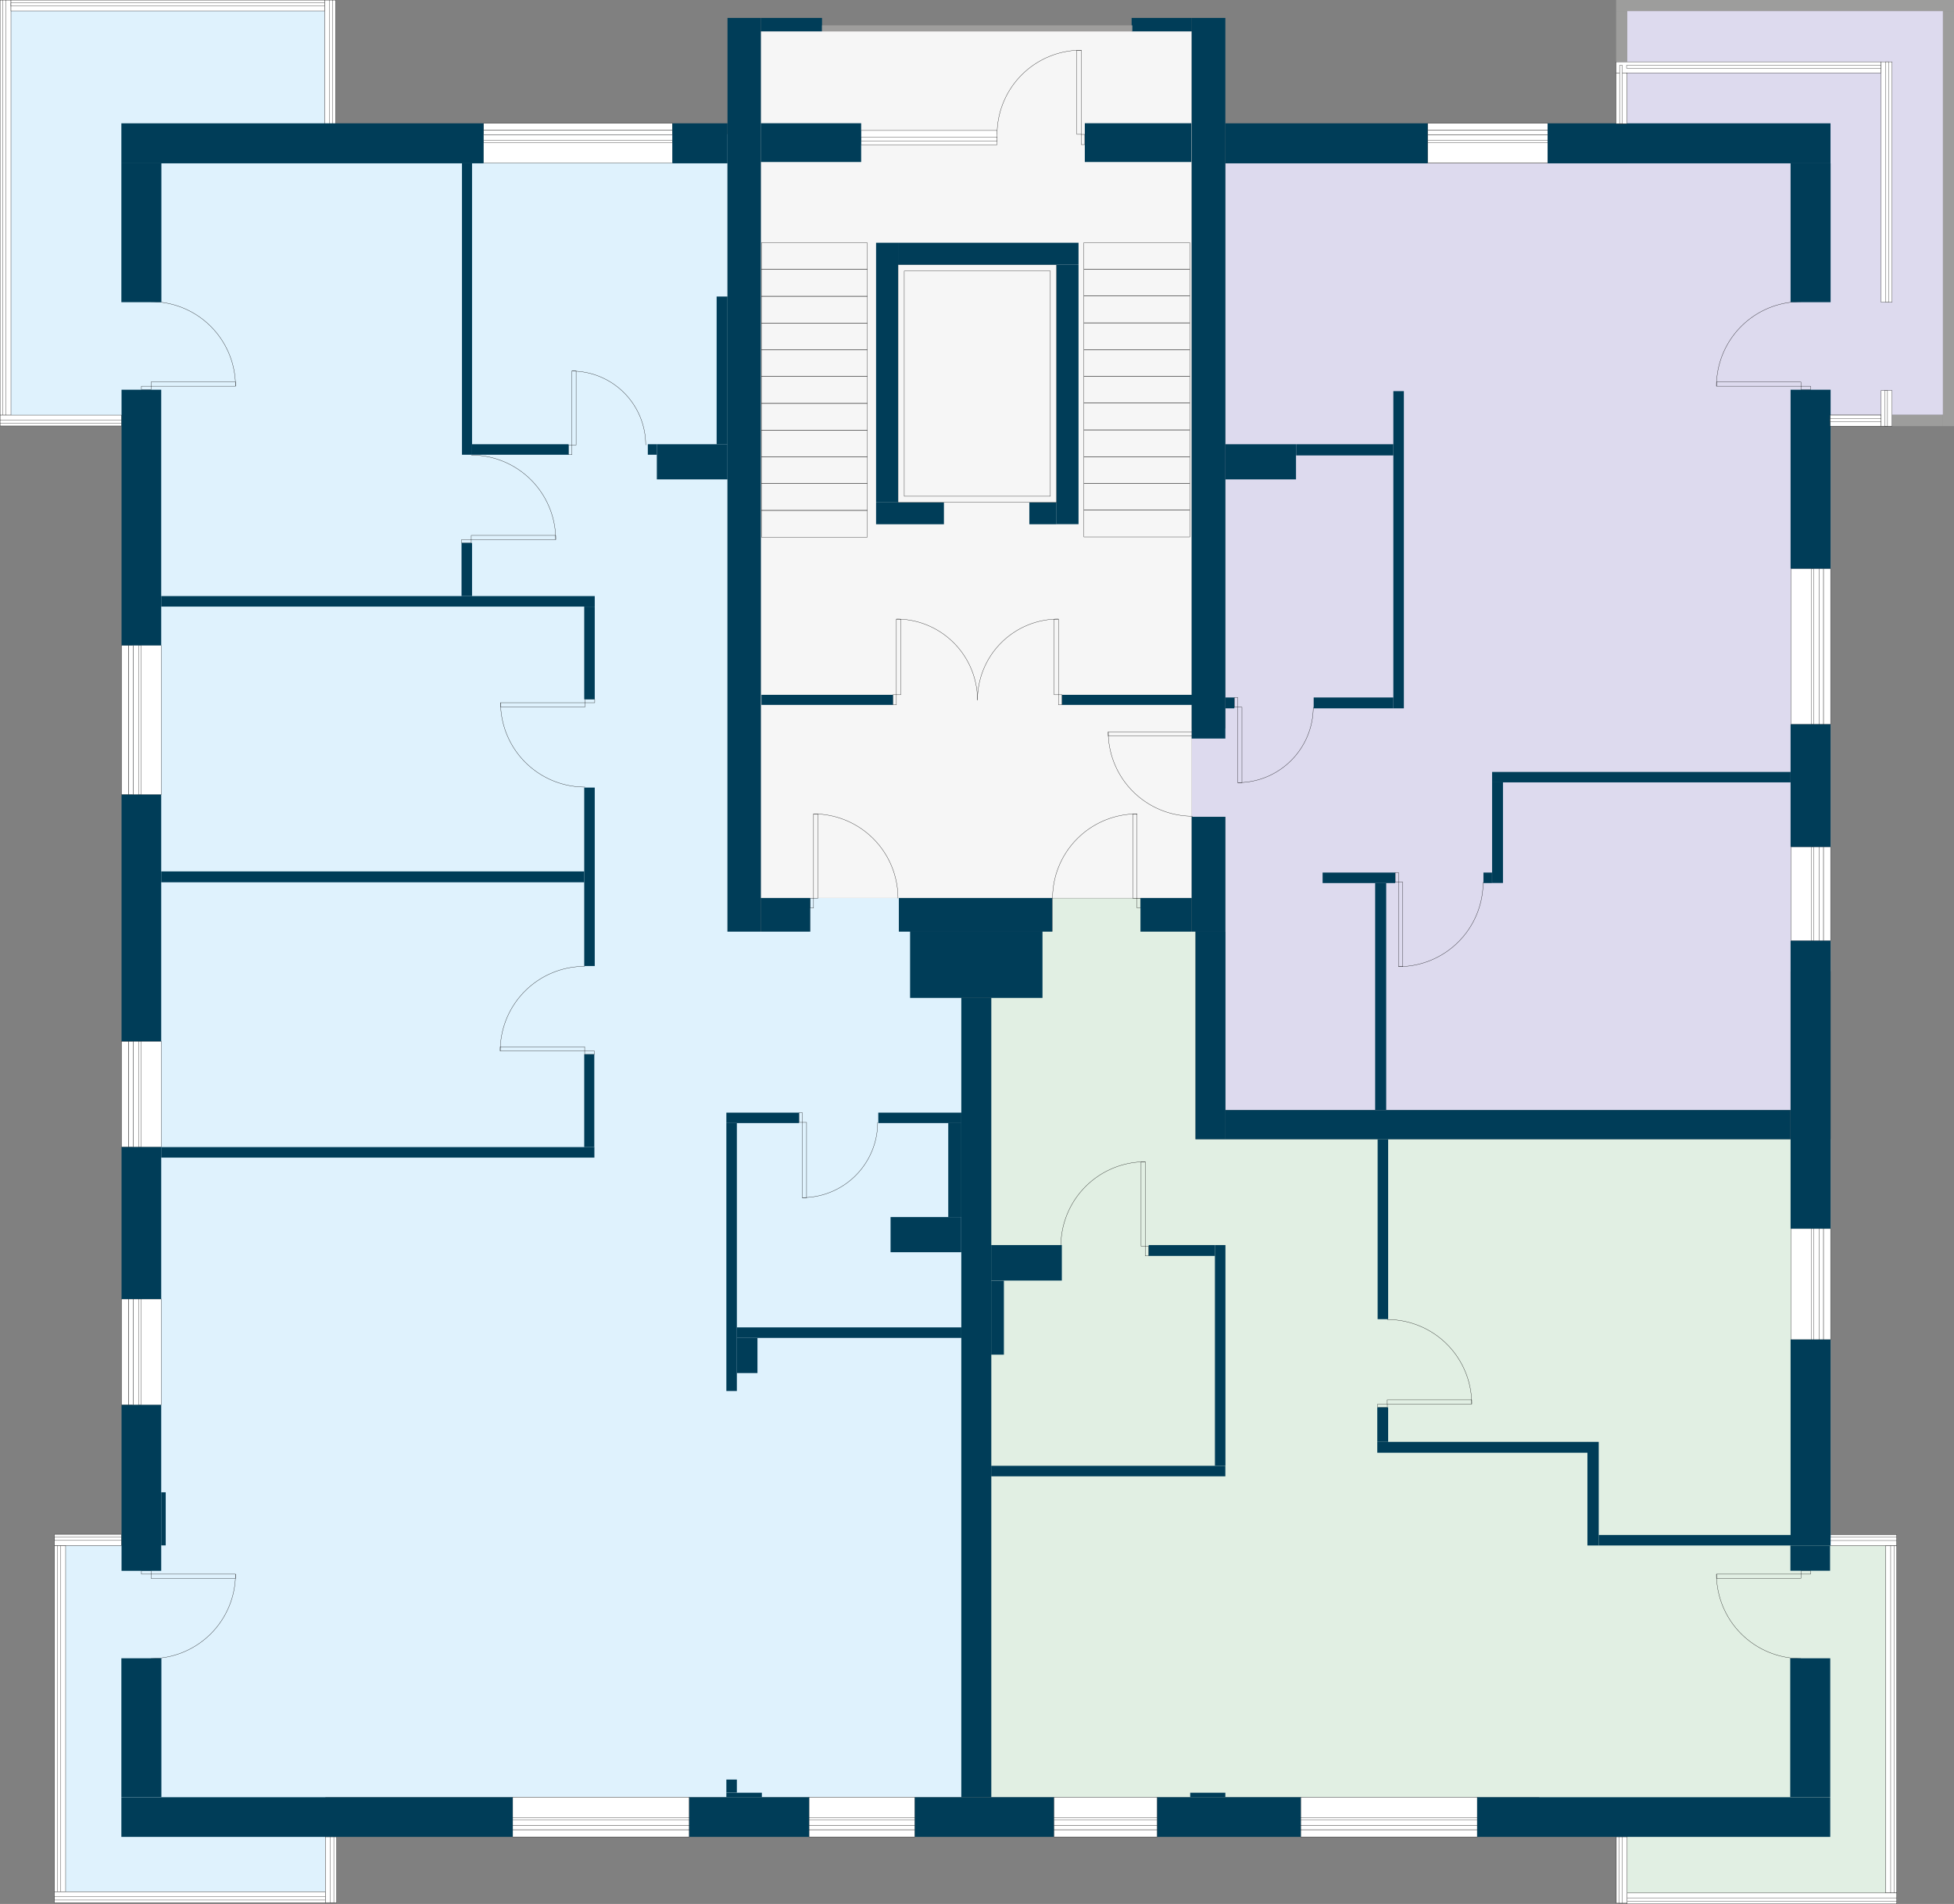 <svg id="4.2_3.svg" viewBox="0 0 2212.1 2155.4">
  <rect x="0" y="0" width="2212.1" height="2155.4" fill="#808080" stroke="none"/>
  <polygon fill="#e1efe3" data-id-flat="1933" class="hovered_flat_at_plan flat_plan_2" points="2072.4 1749.6 2072.4 1289.7 2027.1 1289.7 1353.4 1289.7 1353.4 1054.6 1291.8 1054.6 1291.8 1017 1191.6 1017 1191.6 1054.6 1122.1 1054.6 1122.1 1289.7 1122.1 2034.6 1742.5 2034.6 1742.5 2067.2 1842.1 2067.2 1842.1 2143 2134.9 2143 2134.9 1749.6 2072.4 1749.6"/>
  <polygon fill="#dff2fd" data-id-flat="1932" class="hovered_flat_at_plan flat_plan_5" points="1017.6 1054.7 1017.6 1016.6 917.2 1016.6 917.2 1054.7 823.6 1054.7 823.6 502.9 823.6 184.9 823.6 151.9 522.5 151.9 367.6 151.9 367.6 12.4 12.4 12.4 12.4 469.9 149.9 469.9 149.9 674.8 149.9 1749.6 74.3 1749.6 74.3 2141.5 368.4 2141.5 368.4 2034.6 823.6 2034.6 1088.3 2034.6 1088.3 1514.6 1088.3 1502.8 1088.3 1271.1 1088.3 1054.7 1017.6 1054.7"/>
  <polygon fill="#dddaee" data-id-flat="1934" class="hovered_flat_at_plan flat_plan_2" points="1842 12.5 1842 184.9 1387.2 184.9 1387.2 515.6 1387.2 789.6 1387.2 824.7 1349.1 824.7 1349.1 924.7 1387.2 924.7 1387.2 1256.7 1569.3 1256.7 2027.1 1256.7 2027.1 1099.6 2072.4 1099.6 2072.4 469.5 2199.6 469.5 2199.6 12.5 1842 12.5"/>
  <rect width="487.8" height="981.1" x="861.3" y="35.5" fill="#f6f6f6"/>
  <g fill="none" stroke="#000" stroke-width=".3" stroke-miterlimit="10">
    <rect width="5" height="95.3" x="1219.1" y="56.8"/>
    <rect width="4" height="11.5" x="1224.1" y="152.2"/>
    <path d="M1128.8 152a95.3 95.3 0 0 1 95.4-95.2"/>
  </g>
  <g fill="none" stroke="#000" stroke-width=".3" stroke-miterlimit="10">
    <rect width="5" height="85.6" x="1193.3" y="700.9"/>
    <rect width="4" height="11.4" x="1198.3" y="786.5"/>
    <path d="M1198.3 700.8a91.7 91.7 0 0 0-91.7 91.8"/>
  </g>
  <g fill="none" stroke="#000" stroke-width=".3" stroke-miterlimit="10">
    <rect width="5" height="85.6" x="1014.8" y="700.9"/>
    <rect width="4" height="11.4" x="1010.8" y="786.5"/>
    <path d="M1014.8 700.8a91.8 91.8 0 0 1 91.8 91.8"/>
  </g>
  <g fill="none" stroke="#000" stroke-width=".3" stroke-miterlimit="10">
    <rect width="95.6" height="4.8" x="566.7" y="795.5"/>
    <rect width="11" height="3.8" x="662.3" y="791.7"/>
    <path d="M662.3 891a95.6 95.6 0 0 1-95.6-95.5"/>
  </g>
  <g fill="none" stroke="#000" stroke-width=".3" stroke-miterlimit="10">
    <rect width="95.6" height="4.8" x="533.5" y="606.1"/>
    <rect width="11" height="3.8" x="522.5" y="610.9"/>
    <path d="M533.5 515.2a95.6 95.6 0 0 1 95.6 95.6"/>
  </g>
  <g fill="none" stroke="#000" stroke-width=".3" stroke-miterlimit="10">
    <rect width="95.6" height="4.8" x="566.3" y="1185"/>
    <rect width="11" height="3.8" x="661.9" y="1189.8"/>
    <path d="M662 1094a95.6 95.6 0 0 0-95.7 95.7"/>
  </g>
  <g fill="none" stroke="#000" stroke-width=".3" stroke-miterlimit="10">
    <rect width="95.6" height="4.8" x="171" y="1782"/>
    <rect width="11" height="3.8" x="160.1" y="1778.2"/>
    <path d="M171 1877.6a95.6 95.6 0 0 0 95.6-95.6"/>
  </g>
  <g fill="none" stroke="#000" stroke-width=".3" stroke-miterlimit="10">
    <rect width="95.6" height="4.8" x="1943.2" y="1782"/>
    <rect width="11" height="3.8" x="2038.8" y="1778.2"/>
    <path d="M2038.8 1877.6a95.6 95.6 0 0 1-95.6-95.6"/>
  </g>
  <g fill="none" stroke="#000" stroke-width=".3" stroke-miterlimit="10">
    <rect width="95.6" height="4.8" x="1943.2" y="432.4"/>
    <rect width="11" height="3.8" x="2038.8" y="437.2"/>
    <path d="M2038.8 341.5a95.6 95.6 0 0 0-95.6 95.6"/>
  </g>
  <g fill="none" stroke="#000" stroke-width=".3" stroke-miterlimit="10">
    <rect width="95.6" height="4.8" x="171" y="432.4"/>
    <rect width="11" height="3.8" x="160.1" y="437.2"/>
    <path d="M171 341.5a95.6 95.6 0 0 1 95.6 95.6"/>
  </g>
  <g fill="none" stroke="#000" stroke-width=".3" stroke-miterlimit="10">
    <rect width="4.8" height="95.6" x="921" y="921.4"/>
    <rect width="3.8" height="11" x="917.2" y="1017"/>
    <path d="M1016.6 1017a95.6 95.6 0 0 0-95.6-95.6"/>
  </g>
  <g fill="none" stroke="#000" stroke-width=".3" stroke-miterlimit="10">
    <rect width="4.8" height="95.6" x="1282.5" y="921.4"/>
    <rect width="3.8" height="11" x="1287.3" y="1017"/>
    <path d="M1191.6 1017a95.6 95.6 0 0 1 95.6-95.6"/>
  </g>
  <g fill="none" stroke="#000" stroke-width=".3" stroke-miterlimit="10">
    <rect width="95.6" height="4.8" x="1254.7" y="828.5"/>
    <rect width="11" height="3.8" x="1350.3" y="824.7"/>
    <path d="M1350.2 924a95.6 95.6 0 0 1-95.6-95.5"/>
  </g>
  <g fill="none" stroke="#000" stroke-width=".3" stroke-miterlimit="10">
    <rect width="4.8" height="95.6" x="1583.3" y="998.7"/>
    <rect width="3.8" height="11" x="1579.5" y="987.8"/>
    <path d="M1679 998.7a95.6 95.6 0 0 1-95.7 95.6"/>
  </g>
  <g fill="none" stroke="#000" stroke-width=".3" stroke-miterlimit="10">
    <rect width="4.8" height="95.6" x="1291.8" y="1315.3"/>
    <rect width="3.8" height="11" x="1296.6" y="1410.8"/>
    <path d="M1201 1410.8a95.6 95.6 0 0 1 95.6-95.6"/>
  </g>
  <g fill="none" stroke="#000" stroke-width=".3" stroke-miterlimit="10">
    <rect width="4.8" height="85.3" x="908.3" y="1270.6"/>
    <rect width="3.8" height="11" x="904.5" y="1259.6"/>
    <path d="M993.6 1270.5a85.3 85.3 0 0 1-85.3 85.3"/>
  </g>
  <g fill="none" stroke="#000" stroke-width=".3" stroke-miterlimit="10">
    <rect width="95.6" height="4.8" x="1570.5" y="1584.7"/>
    <rect width="11" height="3.8" x="1559.6" y="1589.5"/>
    <path d="M1570.5 1493.8a95.6 95.6 0 0 1 95.6 95.6"/>
  </g>
  <g fill="none" stroke="#000" stroke-width=".3" stroke-miterlimit="10">
    <rect width="4.8" height="85.3" x="1401.2" y="800.6"/>
    <rect width="3.8" height="11" x="1397.4" y="789.6"/>
    <path d="M1486.7 800.5a85.5 85.5 0 0 1-85.5 85.5"/>
  </g>
  <g fill="none" stroke="#000" stroke-width=".3" stroke-miterlimit="10">
    <rect width="4.8" height="83.7" x="647.4" y="420.1"/>
    <rect width="3.8" height="11" x="643.6" y="503.8"/>
    <path d="M731 503.8a83.7 83.7 0 0 0-83.6-83.7"/>
  </g>
  <g fill="#fff" stroke="#000" stroke-width=".3" stroke-miterlimit="10">
    <rect width="12.3" height="393.4" x="2134.9" y="1749.6"/>
    <rect width="3.7" height="393.4" x="2140.4" y="1749.6"/>
  </g>
  <g fill="#fff" stroke="#000" stroke-width=".3" stroke-miterlimit="10">
    <rect width="305.1" height="12.3" x="1842.1" y="2143"/>
    <rect width="305.1" height="3.7" x="1842.1" y="2148.5"/>
  </g>
  <g fill="#fff" stroke="#000" stroke-width=".3" stroke-miterlimit="10">
    <rect width="12.3" height="75.1" x="1829.8" y="2079.4"/>
    <rect width="3.7" height="75.1" x="1832.8" y="2079.4"/>
  </g>
  <g fill="#fff" stroke="#000" stroke-width=".3" stroke-miterlimit="10">
    <rect width="75.1" height="12.3" x="2072" y="1737.3"/>
    <rect width="75.1" height="3.7" x="2072" y="1740.3"/>
  </g>
  <g fill="#fff" stroke="#000" stroke-width=".3" stroke-miterlimit="10">
    <rect width="12.3" height="469.8" x=".1" y=".1"/>
    <rect width="3.7" height="469.8" x="3.2" y=".1"/>
  </g>
  <g fill="#fff" stroke="#000" stroke-width=".3" stroke-miterlimit="10">
    <rect width="355.2" height="12.3" x="12.4" y=".1"/>
    <rect width="355.2" height="3.7" x="12.4" y="3.2"/>
  </g>
  <g fill="#fff" stroke="#000" stroke-width=".3" stroke-miterlimit="10">
    <rect width="12.3" height="139.9" x="367.6" y=".1"/>
    <rect width="3.7" height="139.9" x="373.1" y=".1"/>
  </g>
  <g fill="#fff" stroke="#000" stroke-width=".3" stroke-miterlimit="10">
    <rect width="137.5" height="12.3" x=".1" y="469.9"/>
    <rect width="137.5" height="3.7" x=".1" y="475.4"/>
  </g>
  <g fill="#fff" stroke="#000" stroke-width=".3" stroke-miterlimit="10">
    <rect width="199.9" height="31.8" x="1472.5" y="2034.6"/>
    <rect width="199.9" height="8.1" x="1472.5" y="2071.4"/>
    <rect width="199.9" height="5.1" x="1472.5" y="2066.3"/>
    <rect width="199.9" height="2.5" x="1472.5" y="2057.5"/>
  </g>
  <g fill="#fff" stroke="#000" stroke-width=".3" stroke-miterlimit="10">
    <rect width="117" height="31.8" x="1193.1" y="2034.6"/>
    <rect width="117" height="8.1" x="1193.1" y="2071.4"/>
    <rect width="117" height="5.1" x="1193.1" y="2066.3"/>
    <rect width="117" height="2.5" x="1193.1" y="2057.5"/>
  </g>
  <g fill="#fff" stroke="#000" stroke-width=".3" stroke-miterlimit="10">
    <rect width="119.8" height="31.8" x="915.9" y="2034.6"/>
    <rect width="119.8" height="8.1" x="915.9" y="2071.4"/>
    <rect width="119.8" height="5.1" x="915.9" y="2066.3"/>
    <rect width="119.8" height="2.5" x="915.9" y="2057.5"/>
  </g>
  <g fill="#fff" stroke="#000" stroke-width=".3" stroke-miterlimit="10">
    <rect width="199.9" height="31.8" x="580.4" y="2034.6"/>
    <rect width="199.9" height="8.1" x="580.4" y="2071.4"/>
    <rect width="199.9" height="5.1" x="580.4" y="2066.3"/>
    <rect width="199.9" height="2.5" x="580.4" y="2057.5"/>
  </g>
  <g fill="#fff" stroke="#000" stroke-width=".3" stroke-miterlimit="10">
    <rect width="31.8" height="119.8" x="150.7" y="1470.6"/>
    <rect width="8.1" height="119.8" x="137.6" y="1470.6"/>
    <rect width="5.1" height="119.8" x="145.7" y="1470.6"/>
    <rect width="2.5" height="119.8" x="157" y="1470.6"/>
  </g>
  <g fill="#fff" stroke="#000" stroke-width=".3" stroke-miterlimit="10">
    <rect width="31.8" height="119.8" x="150.7" y="1178.8"/>
    <rect width="8.1" height="119.8" x="137.6" y="1178.8"/>
    <rect width="5.1" height="119.8" x="145.7" y="1178.8"/>
    <rect width="2.5" height="119.8" x="157" y="1178.8"/>
  </g>
  <g fill="#fff" stroke="#000" stroke-width=".3" stroke-miterlimit="10">
    <rect width="31.8" height="168.9" x="150.7" y="730.7"/>
    <rect width="8.1" height="168.9" x="137.6" y="730.7"/>
    <rect width="5.1" height="168.9" x="145.7" y="730.7"/>
    <rect width="2.5" height="168.9" x="157" y="730.7"/>
  </g>
  <g fill="#fff" stroke="#000" stroke-width=".3" stroke-miterlimit="10">
    <rect width="213.8" height="31.8" x="547.4" y="152.7"/>
    <rect width="213.8" height="8.1" x="547.4" y="139.6"/>
    <rect width="213.8" height="5.1" x="547.4" y="147.6"/>
    <rect width="213.8" height="2.5" x="547.4" y="159"/>
  </g>
  <g fill="#fff" stroke="#000" stroke-width=".3" stroke-miterlimit="10">
    <rect width="135.9" height="31.8" x="1616.3" y="152.7"/>
    <rect width="135.9" height="8.1" x="1616.3" y="139.6"/>
    <rect width="135.9" height="5.1" x="1616.3" y="147.6"/>
    <rect width="135.9" height="2.5" x="1616.3" y="159"/>
  </g>
  <g fill="#fff" stroke="#000" stroke-width=".3" stroke-miterlimit="10">
    <rect width="31.8" height="176.2" x="2027.5" y="643.8"/>
    <rect width="8.1" height="176.2" x="2064.3" y="643.8"/>
    <rect width="5.1" height="176.2" x="2059.2" y="643.8"/>
    <rect width="2.5" height="176.2" x="2050.5" y="643.8"/>
  </g>
  <g fill="#fff" stroke="#000" stroke-width=".3" stroke-miterlimit="10">
    <rect width="31.8" height="106.2" x="2027.5" y="958.7"/>
    <rect width="8.1" height="106.2" x="2064.3" y="958.7"/>
    <rect width="5.1" height="106.2" x="2059.2" y="958.7"/>
    <rect width="2.5" height="106.2" x="2050.5" y="958.7"/>
  </g>
  <g fill="#fff" stroke="#000" stroke-width=".3" stroke-miterlimit="10">
    <rect width="31.8" height="125.7" x="2027.5" y="1390.9"/>
    <rect width="8.1" height="125.7" x="2064.3" y="1390.9"/>
    <rect width="5.1" height="125.7" x="2059.2" y="1390.9"/>
    <rect width="2.5" height="125.7" x="2050.5" y="1390.9"/>
  </g>
  <g fill="#fff" stroke="#000" stroke-width=".3" stroke-miterlimit="10">
    <rect width="153.9" height="16.1" x="974.9" y="147.7"/>
    <rect width="153.9" height="4.8" x="974.9" y="155"/>
  </g>
  <g fill="#fff" stroke="#000" stroke-width=".3" stroke-miterlimit="10">
    <rect width="12.6" height="391.9" x="61.7" y="1749.6"/>
    <rect width="3.8" height="391.9" x="64.8" y="1749.6"/>
  </g>
  <g fill="#fff" stroke="#000" stroke-width=".3" stroke-miterlimit="10">
    <rect width="306.7" height="12.6" x="61.7" y="2141.5"/>
    <rect width="306.7" height="3.8" x="61.7" y="2147.2"/>
  </g>
  <g fill="#fff" stroke="#000" stroke-width=".3" stroke-miterlimit="10">
    <rect width="12.6" height="74.6" x="368.4" y="2079.4"/>
    <rect width="3.8" height="74.6" x="374.1" y="2079.4"/>
  </g>
  <g fill="#fff" stroke="#000" stroke-width=".3" stroke-miterlimit="10">
    <rect width="75.8" height="12.6" x="61.7" y="1737"/>
    <rect width="75.8" height="3.8" x="61.7" y="1740.1"/>
  </g>
  <rect width="410" height="45.3" x="137.4" y="139.6" fill="#003d58"/>
  <rect width="44.9" height="289.4" x="137.6" y="441.2" fill="#003d58"/>
  <rect width="490.8" height="11.9" x="182.5" y="674.8" fill="#003d58"/>
  <rect width="11.9" height="60.1" x="522.5" y="614.7" fill="#003d58"/>
  <rect width="11.9" height="105" x="661.4" y="686.7" fill="#003d58"/>
  <rect width="44.9" height="279.2" x="137.6" y="899.6" fill="#003d58"/>
  <rect width="11.9" height="202" x="661.4" y="891.6" fill="#003d58"/>
  <rect width="478.9" height="12.3" x="182.5" y="986.5" fill="#003d58"/>
  <rect width="44.9" height="172" x="137.6" y="1298.6" fill="#003d58"/>
  <rect width="490.4" height="11.9" x="182.5" y="1298.6" fill="#003d58"/>
  <rect width="11.4" height="105" x="661.4" y="1193.6" fill="#003d58"/>
  <rect width="44.9" height="187.8" x="137.6" y="1590.5" fill="#003d58"/>
  <rect width="443" height="44.9" x="137.4" y="2034.6" fill="#003d58"/>
  <rect width="135.6" height="44.9" x="780.3" y="2034.6" fill="#003d58"/>
  <rect width="40.2" height="5.1" x="822.3" y="2029.5" fill="#003d58"/>
  <rect width="11.9" height="14.8" x="822.3" y="2014.6" fill="#003d58"/>
  <rect width="157.3" height="44.9" x="1035.7" y="2034.6" fill="#003d58"/>
  <rect width="162.4" height="44.9" x="1310.1" y="2034.6" fill="#003d58"/>
  <rect width="39.8" height="5.1" x="1347.4" y="2029.5" fill="#003d58"/>
  <rect width="399.7" height="44.9" x="1672.3" y="2034.6" fill="#003d58"/>
  <rect width="262.5" height="11.9" x="1809.9" y="1737.7" fill="#003d58"/>
  <rect width="12.8" height="117.3" x="1797.1" y="1632.3" fill="#003d58"/>
  <rect width="238" height="12.3" x="1559.2" y="1632.3" fill="#003d58"/>
  <rect width="12.3" height="39" x="1559.2" y="1593.3" fill="#003d58"/>
  <rect width="45.3" height="223" x="2027.1" y="1516.5" fill="#003d58"/>
  <rect width="45.3" height="325.9" x="2027.1" y="1065" fill="#003d58"/>
  <rect width="33.9" height="235" x="1353.4" y="1054.7" fill="#003d58"/>
  <rect width="639.8" height="33" x="1387.2" y="1256.7" fill="#003d58"/>
  <rect width="45.3" height="138.7" x="2027.1" y="820" fill="#003d58"/>
  <rect width="337.9" height="11.8" x="1689.2" y="873.9" fill="#003d58"/>
  <rect width="12.3" height="113.9" x="1689.2" y="885.7" fill="#003d58"/>
  <rect width="9.7" height="11.9" x="1679.4" y="987.8" fill="#003d58"/>
  <rect width="82.2" height="11.9" x="1497.3" y="987.8" fill="#003d58"/>
  <rect width="12.5" height="257" x="1556.8" y="999.6" fill="#003d58"/>
  <rect width="38.1" height="130" x="1349.1" y="924.7" fill="#003d58"/>
  <rect width="58" height="38.1" x="1291.1" y="1016.6" fill="#003d58"/>
  <rect width="173.6" height="38.1" x="1017.6" y="1016.6" fill="#003d58"/>
  <rect width="55.9" height="38.1" x="861.3" y="1016.6" fill="#003d58"/>
  <rect width="37.7" height="1034.4" x="823.6" y="20.3" fill="#003d58"/>
  <rect width="38.1" height="815.8" x="1349.1" y="20.3" fill="#003d58"/>
  <rect width="11.4" height="329.9" x="523" y="184.9" fill="#003d58"/>
  <rect width="109.3" height="11.9" x="534.4" y="502.9" fill="#003d58"/>
  <rect width="80" height="39.8" x="743.6" y="502.9" fill="#003d58"/>
  <rect width="10.2" height="11.9" x="733.4" y="502.9" fill="#003d58"/>
  <rect width="12.3" height="167.3" x="811.3" y="335.7" fill="#003d58"/>
  <rect width="62.4" height="45.3" x="761.2" y="139.6" fill="#003d58"/>
  <rect width="229" height="45.3" x="1387.2" y="139.6" fill="#003d58"/>
  <rect width="320.2" height="45.3" x="1752.1" y="139.6" fill="#003d58"/>
  <rect width="45.3" height="202.5" x="2027.1" y="441.2" fill="#003d58"/>
  <rect width="45.3" height="157.2" x="2027.1" y="184.9" fill="#003d58"/>
  <rect width="45.3" height="157.2" x="137.4" y="184.9" fill="#003d58"/>
  <rect width="45.3" height="157.2" x="137.4" y="1877.3" fill="#003d58"/>
  <rect width="44.9" height="28.6" x="2026.9" y="1749.6" fill="#003d58"/>
  <rect width="45.3" height="157.2" x="2026.7" y="1877.3" fill="#003d58"/>
  <rect width="11.9" height="203.7" x="1559.6" y="1289.7" fill="#003d58"/>
  <rect width="149.9" height="75" x="1030.3" y="1054.7" fill="#003d58"/>
  <rect width="33.9" height="904.9" x="1088.3" y="1129.6" fill="#003d58"/>
  <rect width="94" height="11.8" x="994.3" y="1259.6" fill="#003d58"/>
  <rect width="82.2" height="11.8" x="822.3" y="1259.6" fill="#003d58"/>
  <rect width="11.9" height="303.2" x="822.3" y="1271.5" fill="#003d58"/>
  <rect width="254.1" height="11.9" x="834.2" y="1502.7" fill="#003d58"/>
  <rect width="23.3" height="39.8" x="834.2" y="1514.6" fill="#003d58"/>
  <rect width="80" height="39.8" x="1008.2" y="1377.8" fill="#003d58"/>
  <rect width="14.8" height="106.7" x="1073.5" y="1271.1" fill="#003d58"/>
  <rect width="80" height="40.2" x="1122.1" y="1409.5" fill="#003d58"/>
  <rect width="14.4" height="83.8" x="1122.1" y="1449.8" fill="#003d58"/>
  <rect width="265.1" height="11.9" x="1122.1" y="1659.4" fill="#003d58"/>
  <rect width="11.9" height="249.8" x="1375.4" y="1409.5" fill="#003d58"/>
  <rect width="75" height="12.3" x="1300.4" y="1409.5" fill="#003d58"/>
  <rect width="80" height="39.8" x="1387.2" y="502.9" fill="#003d58"/>
  <rect width="110.1" height="12.7" x="1467.3" y="502.9" fill="#003d58"/>
  <rect width="11.9" height="359.1" x="1577.4" y="442.8" fill="#003d58"/>
  <rect width="90.2" height="12.3" x="1487.2" y="789.6" fill="#003d58"/>
  <rect width="10.2" height="12.3" x="1387.2" y="789.6" fill="#003d58"/>
  <rect width="5.1" height="60.1" x="182.5" y="1689.4" fill="#003d58"/>
  <g fill="none" stroke="#000" stroke-width=".3" stroke-miterlimit="10">
    <rect width="119.8" height="30.3" x="862" y="274.8"/>
    <rect width="119.8" height="30.3" x="862" y="305.1"/>
    <rect width="119.8" height="30.3" x="862" y="335.4"/>
    <rect width="119.8" height="30.3" x="862" y="365.7"/>
    <rect width="119.8" height="30.3" x="862" y="396"/>
    <rect width="119.8" height="30.3" x="862" y="426.3"/>
    <rect width="119.8" height="30.3" x="862" y="456.6"/>
    <rect width="119.8" height="30.3" x="862" y="486.9"/>
    <rect width="119.8" height="30.3" x="862" y="517.2"/>
    <rect width="119.8" height="30.3" x="862" y="547.5"/>
    <rect width="119.8" height="30.3" x="862" y="577.8"/>
  </g>
  <g fill="none" stroke="#000" stroke-width=".3" stroke-miterlimit="10">
    <rect width="119.8" height="30.3" x="1227.1" y="274.6"/>
    <rect width="119.8" height="30.3" x="1227.1" y="304.9"/>
    <rect width="119.8" height="30.3" x="1227.1" y="335.2"/>
    <rect width="119.8" height="30.3" x="1227.1" y="365.5"/>
    <rect width="119.8" height="30.3" x="1227.1" y="395.8"/>
    <rect width="119.8" height="30.3" x="1227.1" y="426.1"/>
    <rect width="119.8" height="30.3" x="1227.1" y="456.4"/>
    <rect width="119.8" height="30.3" x="1227.1" y="486.7"/>
    <rect width="119.8" height="30.3" x="1227.1" y="517"/>
    <rect width="119.8" height="30.3" x="1227.1" y="547.3"/>
    <rect width="119.8" height="30.3" x="1227.1" y="577.6"/>
  </g>
  <rect width="179.4" height="269.1" x="1016.7" y="299.7" fill="none" stroke="#000" stroke-width=".3" stroke-miterlimit="10"/>
  <rect width="165.4" height="255" x="1023.7" y="306.8" fill="none" stroke="#000" stroke-width=".3" stroke-miterlimit="10"/>
  <rect width="69.3" height="15.2" x="861.3" y="20.3" fill="#003d58"/>
  <rect width="68.1" height="15.2" x="1281.1" y="20.3" fill="#003d58"/>
  <rect width="113.6" height="43.9" x="861.3" y="139.5" fill="#003d58"/>
  <rect width="120.6" height="43.9" x="1228.1" y="139.5" fill="#003d58"/>
  <rect width="76.8" height="24.6" x="991.8" y="568.9" fill="#003d58"/>
  <rect width="24.9" height="294" x="991.8" y="274.8" fill="#003d58"/>
  <rect width="204.3" height="24.9" x="1016.7" y="274.8" fill="#003d58"/>
  <rect width="24.9" height="293.7" x="1196.1" y="299.7" fill="#003d58"/>
  <rect width="30.8" height="24.6" x="1165.3" y="568.9" fill="#003d58"/>
  <rect width="148.9" height="11.4" x="862" y="786.6" fill="#003d58"/>
  <rect width="147.6" height="11.4" x="1202.3" y="786.6" fill="#003d58"/>
  <rect width="351.3" height="6.8" x="930.6" y="28.7" fill="#9e9d9c"/>
  <g fill="#fff" stroke="#000" stroke-width=".3" stroke-miterlimit="10">
    <rect width="300" height="12.5" x="1829.5" y="70"/>
    <rect width="288.1" height="3.2" x="1841.4" y="74"/>
  </g>
  <g fill="#fff" stroke="#000" stroke-width=".3" stroke-miterlimit="10">
    <rect width="12.5" height="272.1" x="2129.5" y="70"/>
    <rect width="3.2" height="272.1" x="2134.8" y="70"/>
  </g>
  <g fill="#fff" stroke="#000" stroke-width=".3" stroke-miterlimit="10">
    <rect width="12.5" height="40.3" x="2129.5" y="442.1"/>
    <rect width="3.2" height="40.3" x="2133.6" y="442.1"/>
  </g>
  <g fill="#fff" stroke="#000" stroke-width=".3" stroke-miterlimit="10">
    <rect width="12.5" height="57.5" x="1829.5" y="82.5"/>
    <rect width="3.2" height="65.9" x="1833.5" y="74"/>
  </g>
  <g fill="#fff" stroke="#000" stroke-width=".3" stroke-miterlimit="10">
    <rect width="57.5" height="12.5" x="2072" y="469.9"/>
    <rect width="57.5" height="3.2" x="2072" y="473.9"/>
  </g>
  <rect width="12.5" height="57.5" x="1829.6" y="12.5" fill="#9d9d9c"/>
  <rect width="12.5" height="469.9" x="2199.6" y="12.5" fill="#9d9d9c"/>
  <rect width="57.5" height="12.5" x="2142.1" y="469.9" fill="#9d9d9c"/>
  <rect width="382.5" height="12.5" x="1829.6" fill="#9d9d9c"/>
</svg>
